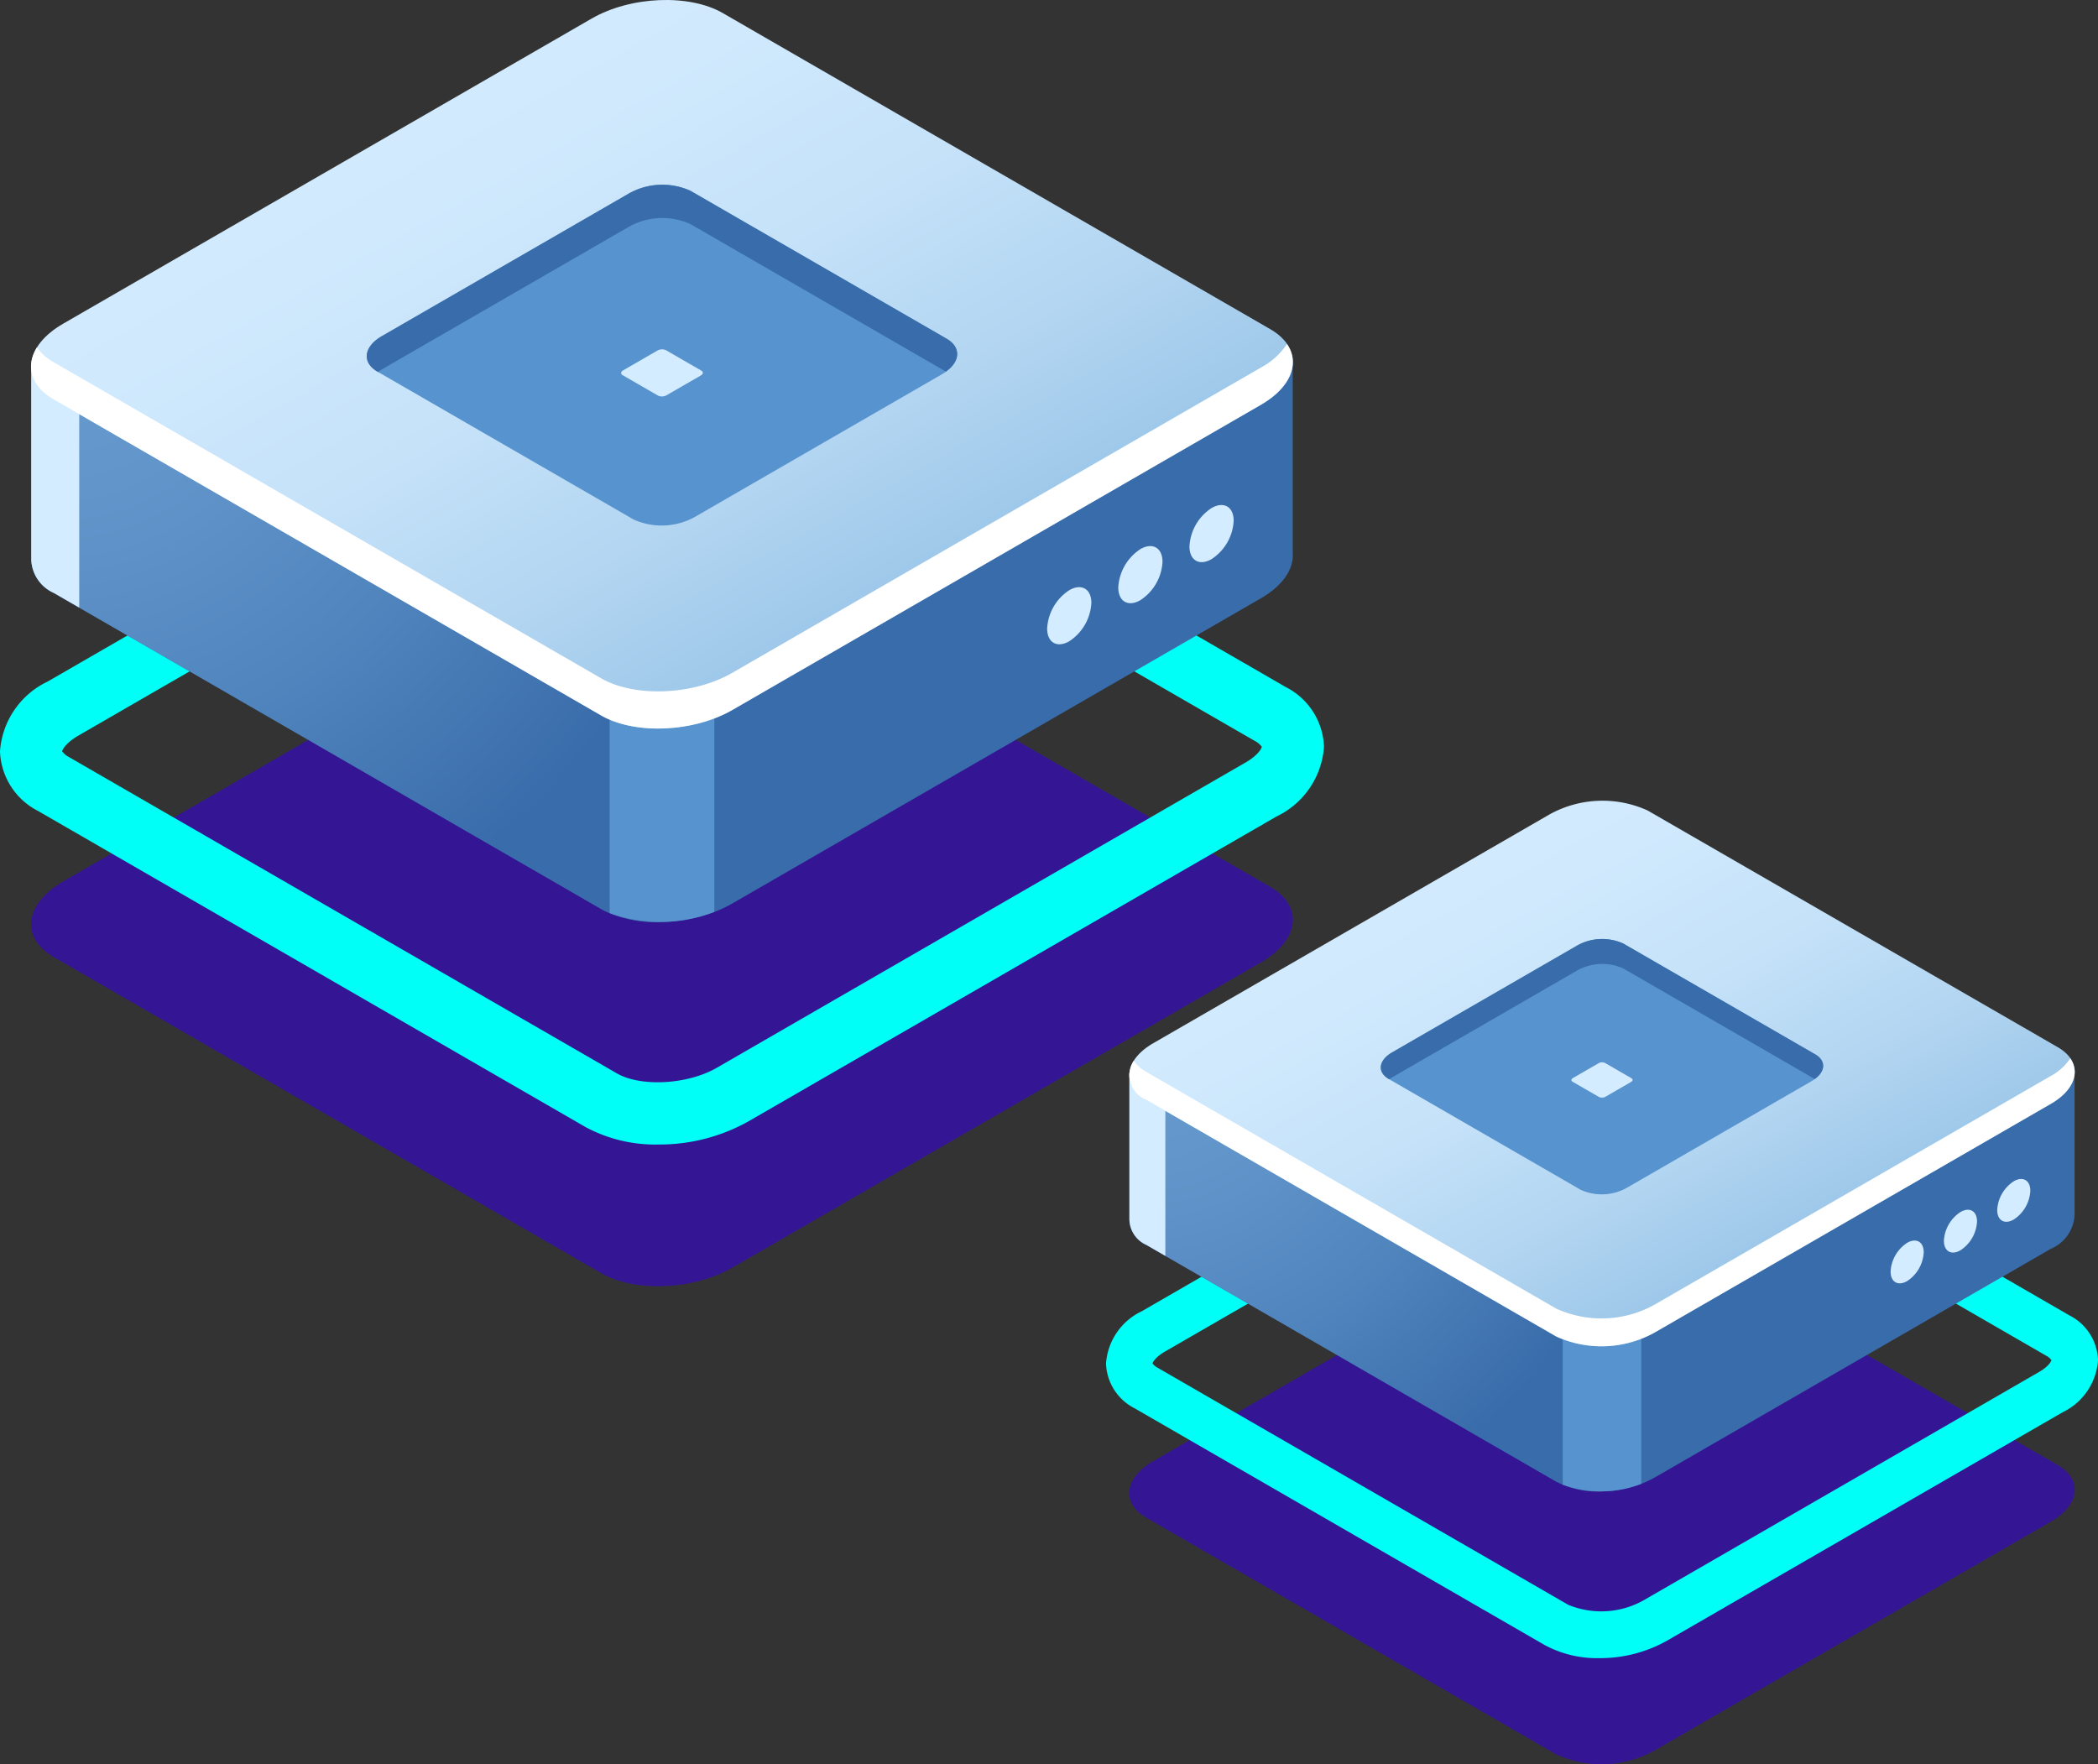 <svg xmlns="http://www.w3.org/2000/svg" xmlns:xlink="http://www.w3.org/1999/xlink" width="129.617" height="109.002" viewBox="0 0 129.617 109.002"><rect x="0" y="0" width="129.617" height="109.002" fill="#333333" stroke="none"/><defs><radialGradient id="a" cx="0.055" cy="0.064" r="1.056" gradientTransform="translate(-0.02) scale(1.039 1)" gradientUnits="objectBoundingBox"><stop offset="0" stop-color="#699dd1"/><stop offset="0.266" stop-color="#6296cb"/><stop offset="0.641" stop-color="#5084bd"/><stop offset="1" stop-color="#396caa"/></radialGradient><linearGradient id="b" x1="0.131" y1="0.119" x2="0.99" y2="1.006" gradientUnits="objectBoundingBox"><stop offset="0" stop-color="#d4ecff"/><stop offset="0.201" stop-color="#d0e9fd"/><stop offset="0.387" stop-color="#c5e2f9"/><stop offset="0.568" stop-color="#b2d5f1"/><stop offset="0.744" stop-color="#98c4e7"/><stop offset="0.842" stop-color="#86b8e0"/></linearGradient></defs><g transform="translate(-1730.383 -813.998)"><g transform="translate(1730.383 813.998)"><path d="M260.056,271.758l-33.819-19.526c-2.075-1.2-1.816-3.292.581-4.675L259.473,228.7c2.4-1.384,6.023-1.534,8.1-.335l33.819,19.525c2.075,1.2,1.815,3.292-.581,4.675l-32.655,18.854C265.757,272.806,262.132,272.957,260.056,271.758Z" transform="translate(-222.915 -193.101)" fill="#341695"/><path d="M263.551,263.552a9.089,9.089,0,0,1-4.494-1.075h0l-33.82-19.526a4.306,4.306,0,0,1-2.361-3.693,5.169,5.169,0,0,1,2.944-4.308L258.474,216.1c3.023-1.746,7.329-1.89,10.018-.336l33.82,19.526a4.306,4.306,0,0,1,2.362,3.693,5.173,5.173,0,0,1-2.943,4.309l-32.655,18.853A11.25,11.25,0,0,1,263.551,263.552Zm-2.574-4.4c1.49.859,4.374.7,6.177-.336l32.655-18.853c.82-.473,1.017-.9,1.022-.983a1.236,1.236,0,0,0-.441-.367l-33.819-19.526c-1.49-.859-4.376-.7-6.176.336L227.74,238.277c-.821.474-1.018.9-1.023.983a1.218,1.218,0,0,0,.44.366l33.821,19.526Z" transform="translate(-222.876 -192.843)" fill="#00fff6"/><path d="M302.781,226.9h0V215.236l-26.166-.015L267.571,210c-2.075-1.2-5.7-1.048-8.1.336l-8.438,4.872-26.188-.015v12a2.346,2.346,0,0,0,1.391,2.169l33.819,19.526c2.075,1.2,5.7,1.048,8.1-.336L300.809,229.7C302.192,228.9,302.858,227.867,302.781,226.9Z" transform="translate(-222.916 -192.732)" fill="#396caa"/><path d="M263.814,209.2a9.343,9.343,0,0,0-4.341,1.139l-8.438,4.872-26.188-.015v12a2.346,2.346,0,0,0,1.391,2.169l33.819,19.526a7.323,7.323,0,0,0,3.758.8Z" transform="translate(-222.916 -192.733)" fill="url(#a)"/><path d="M227.81,215.317h-2.963v12a2.346,2.346,0,0,0,1.391,2.169l1.573.908Z" transform="translate(-222.916 -192.855)" fill="#d4ecff"/><path d="M261.31,249.681a9.226,9.226,0,0,0,6.472-.073V235.982H261.31Z" transform="translate(-223.648 -193.271)" fill="#5793ce"/><path d="M260.056,236.593l-33.819-19.525c-2.075-1.2-1.816-3.292.581-4.675l32.655-18.854c2.4-1.384,6.023-1.534,8.1-.335l33.819,19.525c2.075,1.2,1.815,3.292-.581,4.675l-32.655,18.854C265.757,237.642,262.132,237.792,260.056,236.593Z" transform="translate(-222.915 -192.395)" fill="url(#b)"/><path d="M300.809,215.544,268.153,234.4c-2.4,1.384-6.022,1.535-8.1.336l-33.819-19.526a3.121,3.121,0,0,1-1.036-.918c-.713,1.147-.39,2.392,1.036,3.215l33.819,19.525c2.075,1.2,5.7,1.049,8.1-.335l32.656-18.854c1.862-1.075,2.427-2.577,1.617-3.756A4.536,4.536,0,0,1,300.809,215.544Z" transform="translate(-222.915 -192.831)" fill="#fff"/><g transform="translate(64.694 31.202)"><path d="M291.628,230.39a3.021,3.021,0,0,1-1.366,2.367c-.755.435-1.366.082-1.366-.789a3.017,3.017,0,0,1,1.366-2.366C291.017,229.166,291.628,229.52,291.628,230.39Z" transform="translate(-288.896 -224.341)" fill="#d4ecff"/><path d="M296.113,227.8a3.017,3.017,0,0,1-1.366,2.366c-.755.436-1.366.083-1.366-.788a3.021,3.021,0,0,1,1.366-2.366C295.5,226.577,296.113,226.93,296.113,227.8Z" transform="translate(-288.986 -224.289)" fill="#d4ecff"/><path d="M300.6,225.212a3.017,3.017,0,0,1-1.366,2.366c-.755.436-1.366.082-1.366-.789a3.017,3.017,0,0,1,1.366-2.366C299.987,223.988,300.6,224.341,300.6,225.212Z" transform="translate(-289.076 -224.237)" fill="#d4ecff"/></g><g transform="translate(22.659 11.41)"><path d="M262.48,224.722l-15.825-9.137c-.972-.562-.85-1.54.271-2.188l15.281-8.822a4.209,4.209,0,0,1,3.789-.157l15.826,9.137c.971.561.85,1.54-.271,2.187l-15.282,8.823A4.215,4.215,0,0,1,262.48,224.722Z" transform="translate(-245.999 -204.039)" fill="#5793ce"/><path d="M264.318,217.28l-2.19-1.264c-.134-.077-.118-.214.038-.3l2.114-1.221a.584.584,0,0,1,.524-.022l2.19,1.264c.134.077.117.214-.038.3l-2.114,1.221A.585.585,0,0,1,264.318,217.28Z" transform="translate(-246.321 -204.248)" fill="#d4ecff"/><path d="M246.656,215.585l.044.025a2.556,2.556,0,0,1,.227-.156l15.281-8.823a4.215,4.215,0,0,1,3.789-.157l15.781,9.111c.9-.641.943-1.514.045-2.031L266,204.418a4.209,4.209,0,0,0-3.789.157L246.927,213.4C245.806,214.045,245.683,215.024,246.656,215.585Z" transform="translate(-245.999 -204.039)" fill="#396caa"/></g></g><g transform="translate(1798.713 863.459)"><path d="M251.225,260.676l-25.339-14.63c-1.555-.9-1.361-2.466.435-3.5l24.467-14.126a6.744,6.744,0,0,1,6.068-.251L282.2,242.795c1.555.9,1.36,2.466-.435,3.5l-24.467,14.126A6.744,6.744,0,0,1,251.225,260.676Z" transform="translate(-223.397 -201.741)" fill="#341695"/><path d="M253.353,251.3a6.809,6.809,0,0,1-3.367-.805h0l-25.34-14.63a3.226,3.226,0,0,1-1.769-2.767,3.873,3.873,0,0,1,2.206-3.228l24.466-14.126a8.087,8.087,0,0,1,7.506-.252l25.34,14.63a3.227,3.227,0,0,1,1.77,2.767,3.876,3.876,0,0,1-2.2,3.228l-24.467,14.126A8.429,8.429,0,0,1,253.353,251.3Zm-1.929-3.3a5.341,5.341,0,0,0,4.628-.252l24.467-14.126c.615-.355.762-.676.766-.736a.926.926,0,0,0-.33-.275l-25.339-14.63a5.339,5.339,0,0,0-4.628.252l-24.467,14.126c-.615.355-.763.676-.766.736a.913.913,0,0,0,.33.274L251.425,248Z" transform="translate(-222.876 -198.319)" fill="#00fff6"/><path d="M283.239,222.463h0V213.72l-19.605-.011-6.776-3.913a6.746,6.746,0,0,0-6.068.252l-6.322,3.65-19.622-.011v8.992a1.758,1.758,0,0,0,1.042,1.625l25.339,14.63a6.744,6.744,0,0,0,6.068-.252l24.467-14.126A2.4,2.4,0,0,0,283.239,222.463Z" transform="translate(-223.399 -196.859)" fill="#396caa"/><path d="M254.042,209.2a7,7,0,0,0-3.253.853l-6.322,3.651-19.622-.011v8.992a1.758,1.758,0,0,0,1.042,1.625l25.339,14.63a5.487,5.487,0,0,0,2.816.6Z" transform="translate(-223.399 -196.861)" fill="url(#a)"/><path d="M227.066,215.317h-2.22v8.992a1.758,1.758,0,0,0,1.042,1.625l1.178.681Z" transform="translate(-223.399 -198.487)" fill="#d4ecff"/><path d="M261.31,246.246a6.912,6.912,0,0,0,4.849-.055V235.982H261.31Z" transform="translate(-233.091 -203.98)" fill="#5793ce"/><path d="M251.225,225.511l-25.339-14.629c-1.555-.9-1.361-2.466.435-3.5l24.467-14.126a6.744,6.744,0,0,1,6.068-.251L282.2,207.631c1.555.9,1.36,2.466-.435,3.5L257.293,225.26A6.744,6.744,0,0,1,251.225,225.511Z" transform="translate(-223.397 -192.395)" fill="url(#b)"/><path d="M281.76,215.178,257.292,229.3a6.742,6.742,0,0,1-6.067.252l-25.339-14.63a2.338,2.338,0,0,1-.776-.688,1.629,1.629,0,0,0,.776,2.409l25.339,14.629a6.742,6.742,0,0,0,6.067-.251L281.76,216.9c1.4-.805,1.819-1.931,1.211-2.814A3.4,3.4,0,0,1,281.76,215.178Z" transform="translate(-223.397 -198.16)" fill="#fff"/><g transform="translate(48.473 23.379)"><path d="M290.943,230.146a2.263,2.263,0,0,1-1.023,1.773c-.565.326-1.023.062-1.023-.591a2.261,2.261,0,0,1,1.023-1.772C290.485,229.229,290.943,229.494,290.943,230.146Z" transform="translate(-288.896 -225.613)" fill="#d4ecff"/><path d="M295.428,227.557a2.261,2.261,0,0,1-1.023,1.772c-.565.327-1.023.062-1.023-.59a2.263,2.263,0,0,1,1.023-1.773C294.97,226.64,295.428,226.9,295.428,227.557Z" transform="translate(-290.088 -224.925)" fill="#d4ecff"/><path d="M299.913,224.968a2.261,2.261,0,0,1-1.023,1.772c-.565.327-1.023.062-1.023-.591a2.261,2.261,0,0,1,1.023-1.772C299.455,224.05,299.913,224.315,299.913,224.968Z" transform="translate(-291.28 -224.237)" fill="#d4ecff"/></g><g transform="translate(16.978 8.549)"><path d="M258.348,219.536l-11.857-6.846c-.728-.421-.637-1.154.2-1.639l11.449-6.61a3.153,3.153,0,0,1,2.839-.117l11.858,6.846c.728.42.637,1.154-.2,1.639l-11.45,6.611A3.158,3.158,0,0,1,258.348,219.536Z" transform="translate(-245.999 -204.039)" fill="#5793ce"/><path d="M263.746,216.563l-1.641-.947c-.1-.058-.088-.16.029-.227l1.584-.915a.438.438,0,0,1,.393-.016l1.641.947c.1.058.087.16-.029.227l-1.584.915A.438.438,0,0,1,263.746,216.563Z" transform="translate(-250.262 -206.798)" fill="#d4ecff"/><path d="M246.491,212.69l.033.019a1.916,1.916,0,0,1,.17-.117l11.449-6.611a3.158,3.158,0,0,1,2.839-.118l11.824,6.827c.671-.48.706-1.134.034-1.522l-11.858-6.846a3.153,3.153,0,0,0-2.839.117l-11.449,6.61C245.854,211.536,245.763,212.27,246.491,212.69Z" transform="translate(-245.999 -204.039)" fill="#396caa"/></g></g></g></svg>